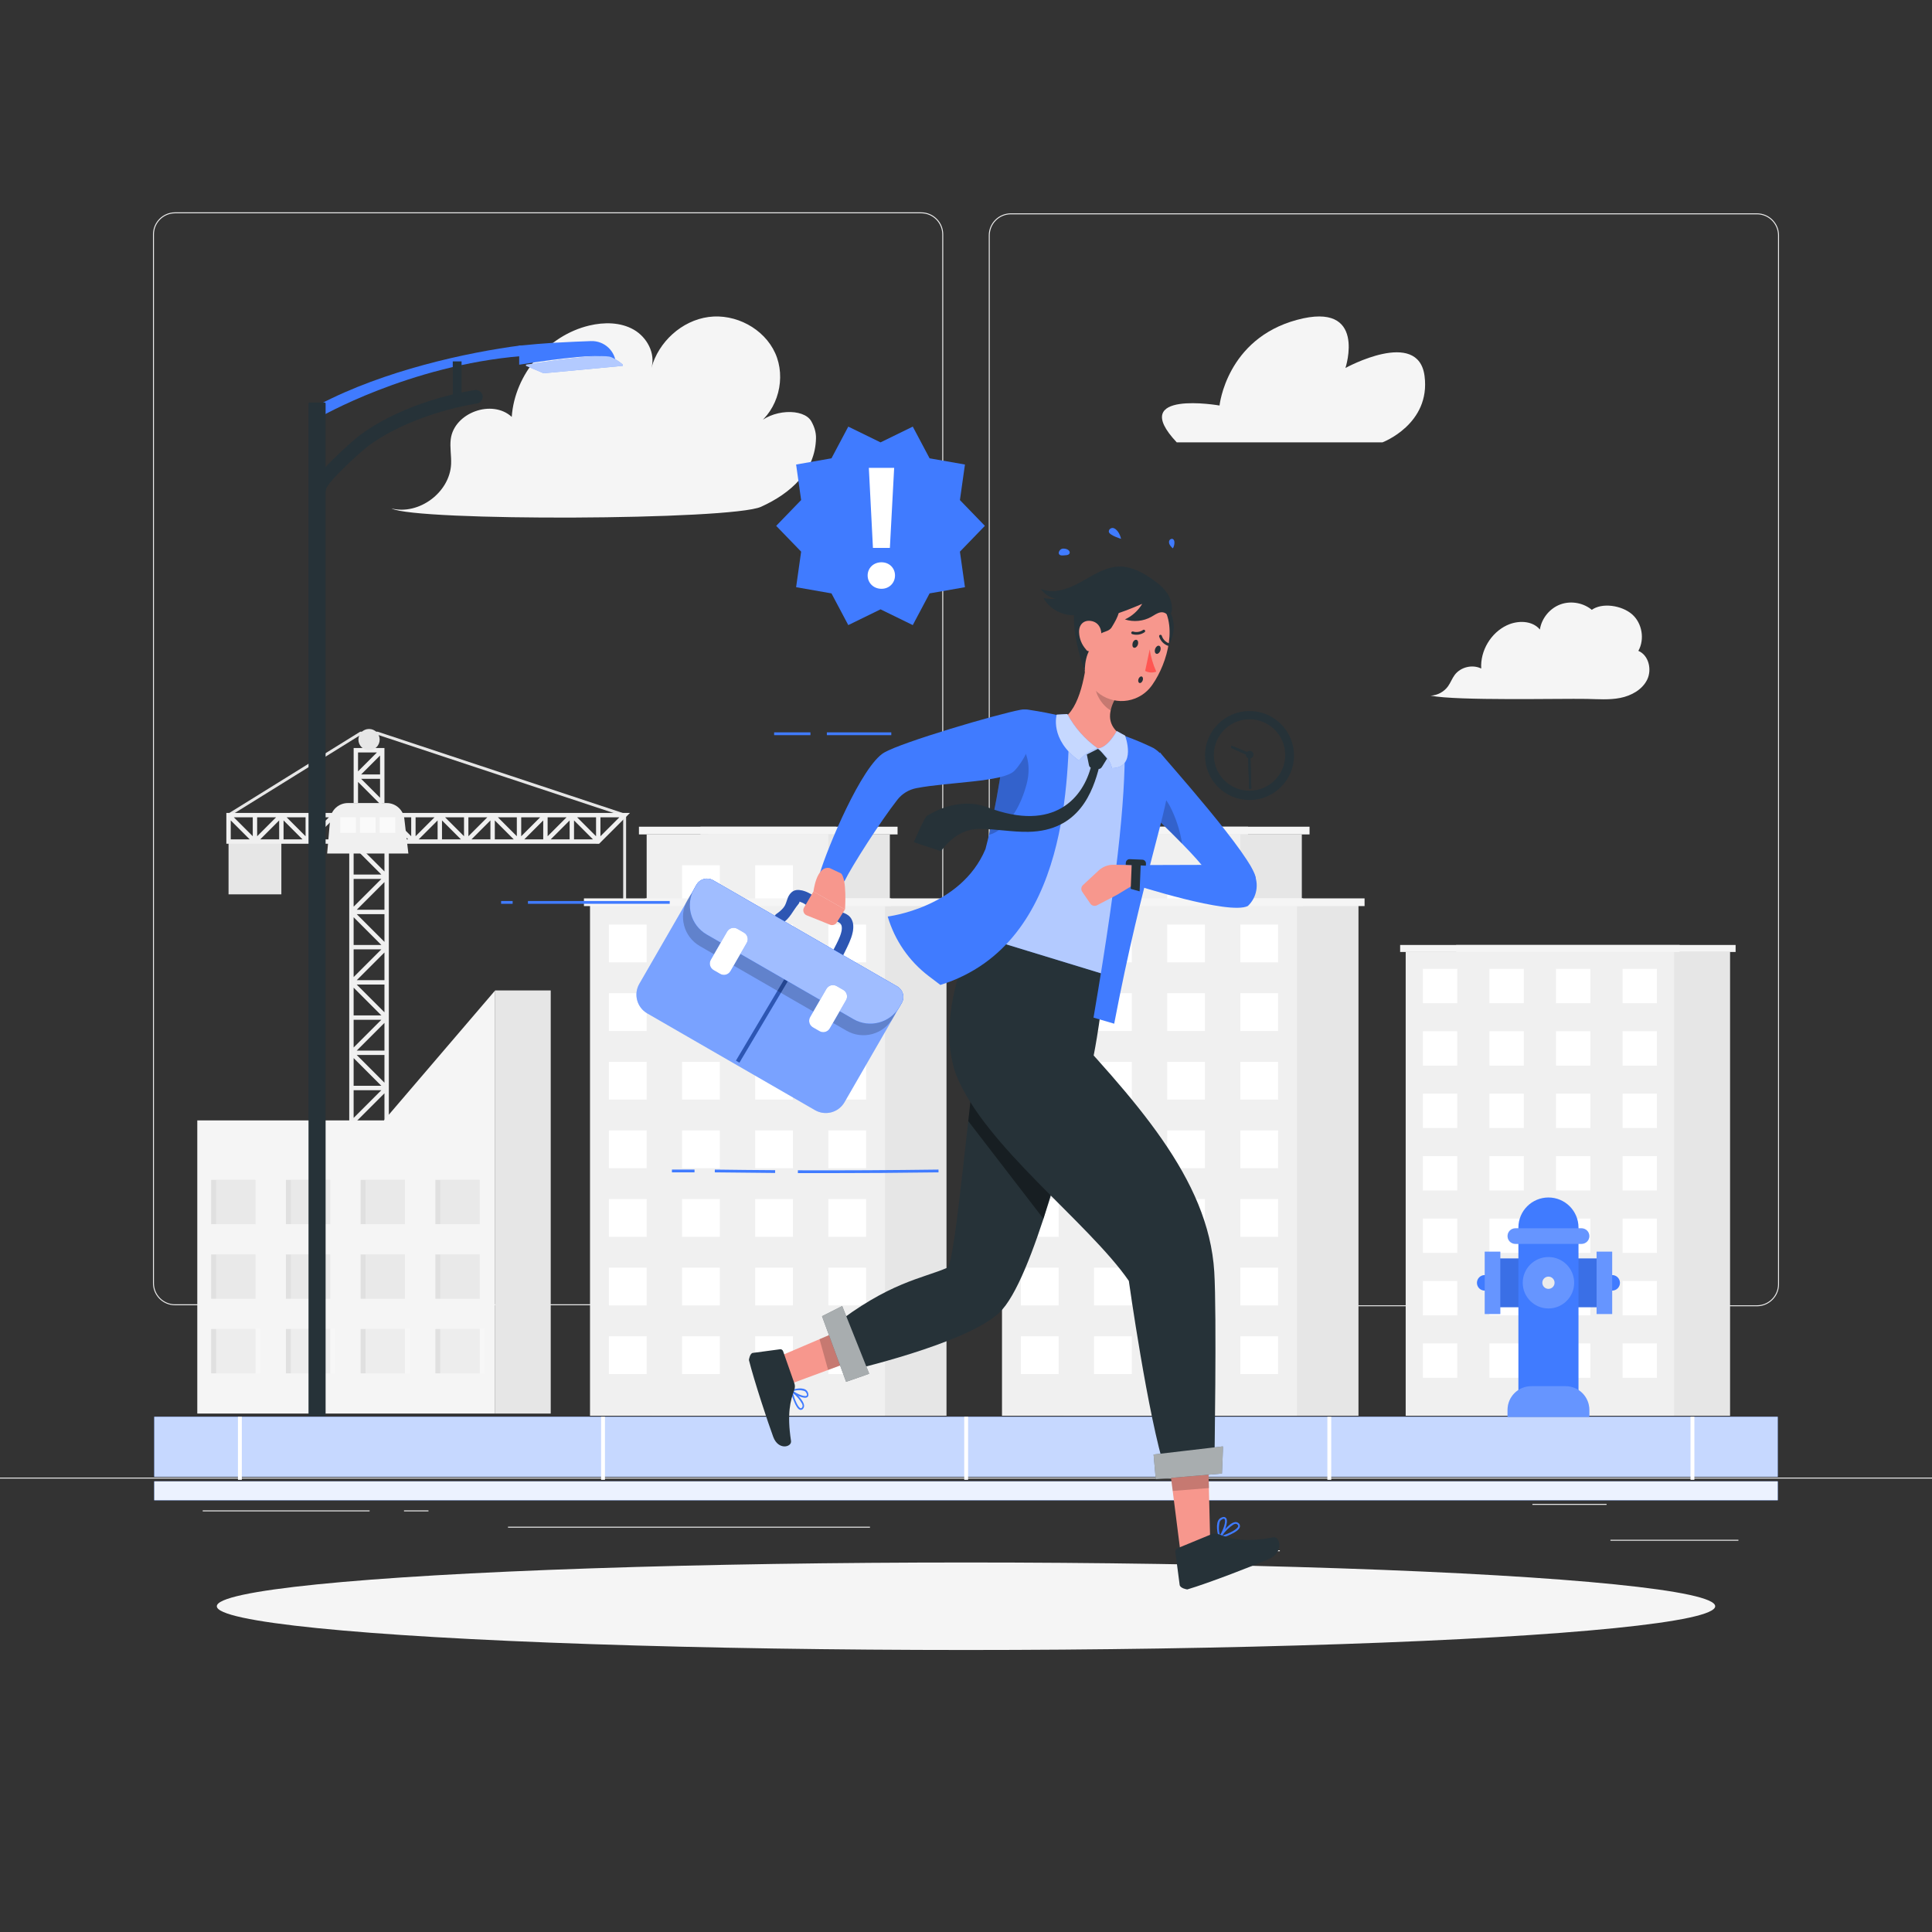 <?xml version="1.0" encoding="utf-8"?>
<!-- Generator: Adobe Illustrator 27.5.0, SVG Export Plug-In . SVG Version: 6.00 Build 0)  -->
<svg version="1.1" xmlns="http://www.w3.org/2000/svg" xmlns:xlink="http://www.w3.org/1999/xlink" x="0px" y="0px"
	 viewBox="0 0 500 500" style="enable-background:new 0 0 500 500;" xml:space="preserve">
<rect x="0" y="0" width="500" height="500" fill="#333333" stroke="none"/>
<g id="Background_Complete">
	<rect x="416.779" y="398.494" style="fill:#EBEBEB;" width="33.122" height="0.25"/>
	<rect x="322.527" y="401.208" style="fill:#EBEBEB;" width="8.693" height="0.25"/>
	<rect x="396.586" y="389.208" style="fill:#EBEBEB;" width="19.192" height="0.25"/>
	<rect x="52.459" y="390.888" style="fill:#EBEBEB;" width="43.193" height="0.25"/>
	<rect x="104.556" y="390.888" style="fill:#EBEBEB;" width="6.333" height="0.25"/>
	<rect x="131.471" y="395.111" style="fill:#EBEBEB;" width="93.676" height="0.25"/>
	<g>
		<path style="fill:#EBEBEB;" d="M238.401,337.8H45.302c-3.147,0-5.708-2.561-5.708-5.708V60.66c0-3.147,2.561-5.708,5.708-5.708
			h193.099c3.146,0,5.707,2.561,5.707,5.708v271.432C244.108,335.239,241.547,337.8,238.401,337.8z M45.302,55.203
			c-3.01,0-5.458,2.448-5.458,5.458v271.432c0,3.01,2.448,5.458,5.458,5.458h193.099c3.009,0,5.457-2.448,5.457-5.458V60.66
			c0-3.009-2.448-5.458-5.457-5.458H45.302z"/>
		<path style="fill:#EBEBEB;" d="M454.698,338.058H261.599c-3.146,0-5.707-2.56-5.707-5.708V60.919c0-3.147,2.561-5.708,5.707-5.708
			h193.099c3.148,0,5.708,2.561,5.708,5.708V332.35C460.406,335.498,457.845,338.058,454.698,338.058z M261.599,55.461
			c-3.009,0-5.457,2.448-5.457,5.458V332.35c0,3.01,2.448,5.458,5.457,5.458h193.099c3.01,0,5.458-2.448,5.458-5.458V60.919
			c0-3.009-2.448-5.458-5.458-5.458H261.599z"/>
	</g>
	<rect y="382.398" style="fill:#EBEBEB;" width="500" height="0.25"/>
	<g>
		<g>
			<path style="fill:#F5F5F5;" d="M304.534,114.474h53.265c0,0,12.491-4.705,10.876-17.164c-1.615-12.46-20.473-2.078-20.473-2.078
				s5.716-17.384-12.546-12.452c-18.262,4.932-20.042,22.167-20.042,22.167S291.627,100.76,304.534,114.474z"/>
		</g>
		<g>
			<g>
				<path style="fill:#F5F5F5;" d="M101.309,131.591c7.114,1.784,15.099-4.157,15.435-11.483c0.099-2.158-0.365-4.329-0.089-6.472
					c0.879-6.837,10.716-10.416,15.783-5.742c0.765-11.05,9.317-21.114,20.098-23.653c3.828-0.902,8.054-0.875,11.471,1.071
					c3.417,1.946,5.704,6.157,4.572,9.923c1.84-6.757,7.855-12.266,14.795-13.199s14.346,2.962,17.238,9.34
					c2.891,6.378,0.794,14.711-4.945,18.723c3.962-4.295,12.324-4.537,14.292-1.076c0.771,1.356,1.255,2.844,1.22,4.403
					c-0.188,8.503-6.468,14.222-14.217,17.728C189.214,134.659,107.69,134.945,101.309,131.591z"/>
			</g>
			<path style="fill:#F5F5F5;" d="M411.837,157.904c-0.005,0.093-0.009,0.186-0.014,0.279c-0.348,0.049,0.507,1.033,0.698,0.738
				c0.191-0.294-0.073-0.669-0.334-0.903c-2.202-1.973-5.509-2.619-8.292-1.621c-2.783,0.998-4.925,3.599-5.372,6.522
				c-1.985-2.368-5.747-2.414-8.541-1.095c-4.164,1.964-6.913,6.594-6.644,11.19c-2.295-1.126-5.344-0.387-6.869,1.665
				c-0.679,0.913-1.063,2.016-1.727,2.94c-1.03,1.431-2.739,2.348-4.5,2.416c6.72,1.377,33.733,0.714,40.385,0.843
				c2.907,0.057,5.848,0.31,8.7-0.257c2.852-0.566,5.685-2.116,6.961-4.729c1.276-2.613,0.397-6.319-2.282-7.449
				c1.692-3.019,0.977-7.18-1.626-9.461C419.775,156.7,414.608,155.829,411.837,157.904z"/>
		</g>
		<g>
			<g>
				<path style="fill:#EBEBEB;" d="M162.28,243.426c0-1.19,0-2.381,0-3.571c0-0.548-0.852-0.549-0.852,0c0,1.307,0,2.614,0,3.92
					c0,0.247,0.196,0.403,0.426,0.426c1.345,0.136,2.328,1.807,1.211,2.924c-1.071,1.07-2.779,0.228-2.924-1.211
					c-0.055-0.54-0.907-0.546-0.852,0c0.213,2.117,2.689,3.52,4.378,1.814C165.234,246.144,164.159,243.9,162.28,243.426z"/>
				<path style="fill:#F0F0F0;" d="M99.496,217.789v7.741l-8.142-8.142l-0.402,0.402h-0.568v9.112v0.568v8.544v0.568v8.544v0.568
					v8.544v0.568v8.544v0.568v8.544v0.568v8.544v0.568v9.112h10.248v-9.112v-0.568v-8.544v-0.568v-8.544v-0.568v-8.544v-0.568
					v-8.544v-0.568v-8.544v-0.568v-8.544v-0.568v-9.112H99.496z M91.52,273.832l7.173,7.173H91.52V273.832z M91.52,255.608
					l7.173,7.173H91.52V255.608z M91.52,237.384l7.173,7.173H91.52V237.384z M91.52,219.16l7.173,7.173H91.52V219.16z
					 M98.693,227.469l-7.173,7.173v-7.173H98.693z M99.496,228.272v7.173h-7.173L99.496,228.272z M98.693,245.693l-7.173,7.173
					v-7.173H98.693z M99.496,246.496v7.173h-7.173L99.496,246.496z M98.693,263.917l-7.173,7.173v-7.173H98.693z M99.496,264.72
					v7.172h-7.173L99.496,264.72z M98.693,282.141l-7.173,7.173v-7.173H98.693z M92.323,290.117l7.173-7.173v7.173H92.323z
					 M99.496,280.202l-7.173-7.173h7.173V280.202z M99.496,261.978l-7.173-7.173h7.173V261.978z M99.496,243.754l-7.173-7.173h7.173
					V243.754z"/>
				<path style="fill:#F0F0F0;" d="M91.523,193.592v6.834v0.568v6.834h1.136v-5.463l5.864,5.864l0.402-0.402h0.568v-6.834v-0.568
					v-6.834H91.523z M97.554,194.728l-4.894,4.895v-4.895H97.554z M98.357,206.456l-4.894-4.895h4.894V206.456z M93.463,200.426
					l4.894-4.895v4.895H93.463z"/>
				<rect x="59.148" y="217.789" style="fill:#E6E6E6;" width="13.668" height="13.668"/>
				<g>
					<polygon style="fill:#E6E6E6;" points="162.037,237.504 161.279,237.504 161.279,211.229 97.636,190.124 93.426,190.124 
						59.348,211.277 58.949,210.633 93.21,189.366 97.759,189.366 97.817,189.385 162.037,210.682 					"/>
				</g>
				<path style="fill:#F0F0F0;" d="M154.256,218.38h0.781l7.993-7.993h-8.205h-0.568h-6.266h-0.568h-6.266h-0.568h-6.266h-0.568
					h-6.266h-0.568h-6.266h-0.568h-6.266h-0.568h-6.266h-0.568h-6.266h-0.568h-6.266H92.75h-6.266h-0.568H79.65h-0.568h-6.266
					h-0.568h-6.266h-0.568h-6.834v7.97h6.834h0.568h6.266h0.568h6.266h0.568h6.266h0.568h6.266h0.568h6.266h0.568h6.266h0.568h6.266
					h0.568h6.266h0.568h6.266h0.568h6.266h0.568h6.266h0.568h6.266h0.568h6.266V218.38z M155.392,211.523h4.895l-4.895,4.895
					V211.523z M59.717,217.221v-4.895l4.895,4.895H59.717z M65.414,216.418l-4.895-4.895h4.895V216.418z M66.55,211.523h4.895
					l-4.895,4.895V211.523z M72.248,217.221h-4.895l4.895-4.895V217.221z M73.384,217.221v-4.895l4.895,4.895H73.384z
					 M79.082,216.418l-4.895-4.895h4.895V216.418z M80.218,211.523h4.895l-4.895,4.895V211.523z M85.916,217.221h-4.895l4.895-4.895
					V217.221z M87.052,217.221v-4.895l4.895,4.895H87.052z M92.75,216.418l-4.895-4.895h4.895V216.418z M93.886,211.523h4.895
					l-4.895,4.895V211.523z M99.584,217.221H94.69l4.895-4.895V217.221z M100.72,217.221v-4.895l4.895,4.895H100.72z
					 M106.418,216.418l-4.895-4.895h4.895V216.418z M107.554,211.523h4.895l-4.895,4.895V211.523z M113.252,217.221h-4.895
					l4.895-4.895V217.221z M114.388,217.221v-4.895l4.895,4.895H114.388z M120.086,216.418l-4.895-4.895h4.895V216.418z
					 M121.222,211.523h4.895l-4.895,4.895V211.523z M126.92,217.221h-4.895l4.895-4.895V217.221z M128.056,217.221v-4.895
					l4.895,4.895H128.056z M133.754,216.418l-4.895-4.895h4.895V216.418z M134.89,211.523h4.895l-4.895,4.895V211.523z
					 M140.588,217.221h-4.895l4.895-4.895V217.221z M141.724,211.523h4.895l-4.895,4.895V211.523z M147.422,217.221h-4.895
					l4.895-4.895V217.221z M148.558,217.221v-4.895l4.895,4.895H148.558z M149.361,211.523h4.895v4.895L149.361,211.523z"/>
				<g>
					<path style="fill:#F0F0F0;" d="M105.685,220.893H84.667l0.769-8.844c0.208-2.388,2.207-4.221,4.604-4.221h10.013
						c2.346,0,4.32,1.758,4.591,4.089L105.685,220.893z"/>
					<rect x="88.056" y="211.5" style="fill:#FAFAFA;" width="4.036" height="4.035"/>
					<rect x="93.158" y="211.5" style="fill:#FAFAFA;" width="4.036" height="4.035"/>
					<rect x="98.26" y="211.5" style="fill:#FAFAFA;" width="4.036" height="4.035"/>
				</g>
				<circle style="fill:#E6E6E6;" cx="95.508" cy="191.408" r="2.752"/>
				<path style="fill:#E6E6E6;" d="M161.854,242.206L161.854,242.206c-1.298,0-2.351-1.053-2.351-2.351v-2.351h4.702v2.351
					C164.205,241.154,163.152,242.206,161.854,242.206z"/>
			</g>
		</g>
		<g>
			<g>
				<g>
					<rect x="275.233" y="234.393" style="fill:#E6E6E6;" width="76.34" height="132.003"/>
					<polygon style="fill:#E6E6E6;" points="289.893,215.945 289.893,234.392 295.913,234.392 330.893,234.392 336.912,234.392 
						336.912,215.945 					"/>
					
						<rect x="273.657" y="232.5" transform="matrix(-1 -1.224647e-16 1.224647e-16 -1 626.806 466.993)" style="fill:#F5F5F5;" width="79.492" height="1.993"/>
					<g>
						
							<rect x="287.897" y="213.953" transform="matrix(-1 -1.224647e-16 1.224647e-16 -1 626.806 429.899)" style="fill:#F5F5F5;" width="51.013" height="1.993"/>
					</g>
				</g>
				<g>
					<rect x="259.316" y="234.393" style="fill:#F0F0F0;" width="76.34" height="132.003"/>
					<polygon style="fill:#F0F0F0;" points="273.976,215.945 273.976,234.392 279.996,234.392 314.976,234.392 320.995,234.392 
						320.995,215.945 					"/>
					<rect x="264.203" y="239.28" style="fill:#FFFFFF;" width="9.774" height="9.774"/>
					<rect x="283.134" y="239.28" style="fill:#FFFFFF;" width="9.774" height="9.774"/>
					<rect x="302.065" y="239.28" style="fill:#FFFFFF;" width="9.774" height="9.774"/>
					<rect x="320.996" y="239.28" style="fill:#FFFFFF;" width="9.774" height="9.774"/>
					<rect x="264.203" y="257.038" style="fill:#FFFFFF;" width="9.774" height="9.774"/>
					<rect x="283.134" y="257.038" style="fill:#FFFFFF;" width="9.774" height="9.774"/>
					<rect x="302.065" y="257.038" style="fill:#FFFFFF;" width="9.774" height="9.774"/>
					<rect x="320.996" y="257.038" style="fill:#FFFFFF;" width="9.774" height="9.774"/>
					<rect x="264.203" y="274.796" style="fill:#FFFFFF;" width="9.774" height="9.774"/>
					<rect x="283.134" y="274.796" style="fill:#FFFFFF;" width="9.774" height="9.774"/>
					<rect x="302.065" y="274.796" style="fill:#FFFFFF;" width="9.774" height="9.774"/>
					<rect x="283.134" y="223.93" style="fill:#FFFFFF;" width="9.774" height="9.773"/>
					<rect x="302.065" y="223.93" style="fill:#FFFFFF;" width="9.774" height="9.773"/>
					<rect x="320.996" y="274.796" style="fill:#FFFFFF;" width="9.774" height="9.774"/>
					<rect x="264.203" y="292.555" style="fill:#FFFFFF;" width="9.774" height="9.774"/>
					<rect x="283.134" y="292.555" style="fill:#FFFFFF;" width="9.774" height="9.774"/>
					<rect x="302.065" y="292.555" style="fill:#FFFFFF;" width="9.774" height="9.774"/>
					<rect x="320.996" y="292.555" style="fill:#FFFFFF;" width="9.774" height="9.774"/>
					<rect x="264.203" y="310.313" style="fill:#FFFFFF;" width="9.774" height="9.774"/>
					<rect x="283.134" y="310.313" style="fill:#FFFFFF;" width="9.774" height="9.774"/>
					<rect x="302.065" y="310.313" style="fill:#FFFFFF;" width="9.774" height="9.774"/>
					<rect x="320.996" y="310.313" style="fill:#FFFFFF;" width="9.774" height="9.774"/>
					<rect x="264.203" y="328.071" style="fill:#FFFFFF;" width="9.774" height="9.774"/>
					<rect x="283.134" y="328.071" style="fill:#FFFFFF;" width="9.774" height="9.774"/>
					<rect x="302.065" y="328.071" style="fill:#FFFFFF;" width="9.774" height="9.774"/>
					<rect x="320.996" y="328.071" style="fill:#FFFFFF;" width="9.774" height="9.774"/>
					<rect x="264.203" y="345.83" style="fill:#FFFFFF;" width="9.774" height="9.774"/>
					<rect x="283.134" y="345.83" style="fill:#FFFFFF;" width="9.774" height="9.774"/>
					<rect x="302.065" y="345.83" style="fill:#FFFFFF;" width="9.774" height="9.774"/>
					<rect x="320.996" y="345.83" style="fill:#FFFFFF;" width="9.774" height="9.774"/>
					
						<rect x="257.74" y="232.5" transform="matrix(-1 -1.224647e-16 1.224647e-16 -1 594.972 466.993)" style="fill:#F5F5F5;" width="79.492" height="1.993"/>
					<g>
						
							<rect x="271.98" y="213.953" transform="matrix(-1 -1.224647e-16 1.224647e-16 -1 594.972 429.899)" style="fill:#F5F5F5;" width="51.013" height="1.993"/>
					</g>
				</g>
			</g>
			<g>
				<g>
					<rect x="378.275" y="246.28" style="fill:#E6E6E6;" width="69.466" height="120.117"/>
					
						<rect x="376.841" y="244.557" transform="matrix(-1 -1.224647e-16 1.224647e-16 -1 826.015 490.928)" style="fill:#F5F5F5;" width="72.334" height="1.814"/>
				</g>
				<g>
					<rect x="363.791" y="246.28" style="fill:#F0F0F0;" width="69.466" height="120.117"/>
					<rect x="368.238" y="250.727" style="fill:#FFFFFF;" width="8.894" height="8.894"/>
					<rect x="385.464" y="250.727" style="fill:#FFFFFF;" width="8.894" height="8.894"/>
					<rect x="402.69" y="250.727" style="fill:#FFFFFF;" width="8.894" height="8.894"/>
					<rect x="419.916" y="250.727" style="fill:#FFFFFF;" width="8.894" height="8.894"/>
					<rect x="368.238" y="266.886" style="fill:#FFFFFF;" width="8.894" height="8.894"/>
					<rect x="385.464" y="266.886" style="fill:#FFFFFF;" width="8.894" height="8.894"/>
					<rect x="402.69" y="266.886" style="fill:#FFFFFF;" width="8.894" height="8.894"/>
					<rect x="419.916" y="266.886" style="fill:#FFFFFF;" width="8.894" height="8.894"/>
					<rect x="368.238" y="283.045" style="fill:#FFFFFF;" width="8.894" height="8.894"/>
					<rect x="385.464" y="283.045" style="fill:#FFFFFF;" width="8.894" height="8.894"/>
					<rect x="402.69" y="283.045" style="fill:#FFFFFF;" width="8.894" height="8.894"/>
					<rect x="419.916" y="283.045" style="fill:#FFFFFF;" width="8.894" height="8.894"/>
					<rect x="368.238" y="299.204" style="fill:#FFFFFF;" width="8.894" height="8.894"/>
					<rect x="385.464" y="299.204" style="fill:#FFFFFF;" width="8.894" height="8.894"/>
					<rect x="402.69" y="299.204" style="fill:#FFFFFF;" width="8.894" height="8.894"/>
					<rect x="419.916" y="299.204" style="fill:#FFFFFF;" width="8.894" height="8.894"/>
					<rect x="368.238" y="315.363" style="fill:#FFFFFF;" width="8.894" height="8.894"/>
					<rect x="385.464" y="315.363" style="fill:#FFFFFF;" width="8.894" height="8.894"/>
					<rect x="402.69" y="315.363" style="fill:#FFFFFF;" width="8.894" height="8.894"/>
					<rect x="419.916" y="315.363" style="fill:#FFFFFF;" width="8.894" height="8.894"/>
					<rect x="368.238" y="331.522" style="fill:#FFFFFF;" width="8.894" height="8.894"/>
					<rect x="385.464" y="331.522" style="fill:#FFFFFF;" width="8.894" height="8.894"/>
					<rect x="402.69" y="331.522" style="fill:#FFFFFF;" width="8.894" height="8.894"/>
					<rect x="419.916" y="331.522" style="fill:#FFFFFF;" width="8.894" height="8.894"/>
					<rect x="368.238" y="347.682" style="fill:#FFFFFF;" width="8.894" height="8.894"/>
					<rect x="385.464" y="347.682" style="fill:#FFFFFF;" width="8.894" height="8.894"/>
					<rect x="402.69" y="347.682" style="fill:#FFFFFF;" width="8.894" height="8.894"/>
					<rect x="419.916" y="347.682" style="fill:#FFFFFF;" width="8.894" height="8.894"/>
					
						<rect x="362.357" y="244.557" transform="matrix(-1 -1.224647e-16 1.224647e-16 -1 797.048 490.928)" style="fill:#F5F5F5;" width="72.334" height="1.814"/>
				</g>
			</g>
			<g>
				<g>
					<rect x="168.613" y="234.393" style="fill:#E6E6E6;" width="76.34" height="132.003"/>
					<polygon style="fill:#E6E6E6;" points="183.273,215.945 183.273,234.392 189.293,234.392 224.273,234.392 230.292,234.392 
						230.292,215.945 					"/>
					
						<rect x="167.037" y="232.5" transform="matrix(-1 -1.224647e-16 1.224647e-16 -1 413.567 466.993)" style="fill:#F5F5F5;" width="79.492" height="1.993"/>
					<g>
						
							<rect x="181.277" y="213.953" transform="matrix(-1 -1.224647e-16 1.224647e-16 -1 413.567 429.899)" style="fill:#F5F5F5;" width="51.013" height="1.993"/>
					</g>
				</g>
				<g>
					<rect x="152.696" y="234.393" style="fill:#F0F0F0;" width="76.34" height="132.003"/>
					<polygon style="fill:#F0F0F0;" points="167.356,215.945 167.356,234.392 173.376,234.392 208.356,234.392 214.376,234.392 
						214.376,215.945 					"/>
					<rect x="157.583" y="239.28" style="fill:#FFFFFF;" width="9.774" height="9.774"/>
					<rect x="176.514" y="239.28" style="fill:#FFFFFF;" width="9.774" height="9.774"/>
					<rect x="195.445" y="239.28" style="fill:#FFFFFF;" width="9.774" height="9.774"/>
					<rect x="214.376" y="239.28" style="fill:#FFFFFF;" width="9.774" height="9.774"/>
					<rect x="157.583" y="257.038" style="fill:#FFFFFF;" width="9.774" height="9.774"/>
					<rect x="176.514" y="257.038" style="fill:#FFFFFF;" width="9.774" height="9.774"/>
					<rect x="195.445" y="257.038" style="fill:#FFFFFF;" width="9.774" height="9.774"/>
					<rect x="214.376" y="257.038" style="fill:#FFFFFF;" width="9.774" height="9.774"/>
					<rect x="157.583" y="274.796" style="fill:#FFFFFF;" width="9.774" height="9.774"/>
					<rect x="176.514" y="274.796" style="fill:#FFFFFF;" width="9.774" height="9.774"/>
					<rect x="195.445" y="274.796" style="fill:#FFFFFF;" width="9.774" height="9.774"/>
					<rect x="176.514" y="223.93" style="fill:#FFFFFF;" width="9.774" height="9.773"/>
					<rect x="195.445" y="223.93" style="fill:#FFFFFF;" width="9.774" height="9.773"/>
					<rect x="214.376" y="274.796" style="fill:#FFFFFF;" width="9.774" height="9.774"/>
					<rect x="157.583" y="292.555" style="fill:#FFFFFF;" width="9.774" height="9.774"/>
					<rect x="176.514" y="292.555" style="fill:#FFFFFF;" width="9.774" height="9.774"/>
					<rect x="195.445" y="292.555" style="fill:#FFFFFF;" width="9.774" height="9.774"/>
					<rect x="214.376" y="292.555" style="fill:#FFFFFF;" width="9.774" height="9.774"/>
					<rect x="157.583" y="310.313" style="fill:#FFFFFF;" width="9.774" height="9.774"/>
					<rect x="176.514" y="310.313" style="fill:#FFFFFF;" width="9.774" height="9.774"/>
					<rect x="195.445" y="310.313" style="fill:#FFFFFF;" width="9.774" height="9.774"/>
					<rect x="214.376" y="310.313" style="fill:#FFFFFF;" width="9.774" height="9.774"/>
					<rect x="157.583" y="328.071" style="fill:#FFFFFF;" width="9.774" height="9.774"/>
					<rect x="176.514" y="328.071" style="fill:#FFFFFF;" width="9.774" height="9.774"/>
					<rect x="195.445" y="328.071" style="fill:#FFFFFF;" width="9.774" height="9.774"/>
					<rect x="214.376" y="328.071" style="fill:#FFFFFF;" width="9.774" height="9.774"/>
					<rect x="157.583" y="345.83" style="fill:#FFFFFF;" width="9.774" height="9.774"/>
					<rect x="176.514" y="345.83" style="fill:#FFFFFF;" width="9.774" height="9.774"/>
					<rect x="195.445" y="345.83" style="fill:#FFFFFF;" width="9.774" height="9.774"/>
					<rect x="214.376" y="345.83" style="fill:#FFFFFF;" width="9.774" height="9.774"/>
					
						<rect x="151.12" y="232.5" transform="matrix(-1 -1.224647e-16 1.224647e-16 -1 381.733 466.993)" style="fill:#F5F5F5;" width="79.492" height="1.993"/>
					<g>
						
							<rect x="165.36" y="213.953" transform="matrix(-1 -1.224647e-16 1.224647e-16 -1 381.733 429.899)" style="fill:#F5F5F5;" width="51.013" height="1.993"/>
					</g>
				</g>
			</g>
			<g>
				<g>
					<polygon style="fill:#F5F5F5;" points="99.36,289.966 51.058,289.966 51.058,365.83 128.142,365.83 128.142,289.966 
						128.142,256.325 					"/>
					<rect x="128.142" y="256.325" style="fill:#E6E6E6;" width="14.386" height="109.505"/>
				</g>
				<g>
					<g>
						<g>
							<rect x="54.654" y="305.343" style="fill:#E0E0E0;" width="11.472" height="11.473"/>
							<rect x="55.931" y="305.343" style="opacity:0.3;fill:#FFFFFF;enable-background:new    ;" width="10.196" height="11.473"/>
						</g>
						<g>
							<rect x="54.654" y="324.644" style="fill:#E0E0E0;" width="11.472" height="11.473"/>
							<rect x="55.931" y="324.644" style="opacity:0.3;fill:#FFFFFF;enable-background:new    ;" width="10.196" height="11.473"/>
						</g>
						<g>
							<rect x="54.654" y="343.945" style="fill:#E0E0E0;" width="11.472" height="11.473"/>
							<rect x="55.931" y="343.945" style="opacity:0.3;fill:#FFFFFF;enable-background:new    ;" width="10.196" height="11.473"/>
						</g>
						<rect x="55.931" y="343.944" style="opacity:0.2;fill:#FFFFFF;enable-background:new    ;" width="11.468" height="11.468"/>
					</g>
					<g>
						<g>
							<rect x="73.992" y="305.343" style="fill:#E0E0E0;" width="11.473" height="11.473"/>
							<rect x="75.269" y="305.343" style="opacity:0.3;fill:#FFFFFF;enable-background:new    ;" width="10.195" height="11.473"/>
						</g>
						<g>
							<rect x="73.992" y="324.644" style="fill:#E0E0E0;" width="11.473" height="11.473"/>
							<rect x="75.269" y="324.644" style="opacity:0.3;fill:#FFFFFF;enable-background:new    ;" width="10.195" height="11.473"/>
						</g>
						<g>
							<rect x="73.992" y="343.945" style="fill:#E0E0E0;" width="11.473" height="11.473"/>
							<rect x="75.269" y="343.945" style="opacity:0.3;fill:#FFFFFF;enable-background:new    ;" width="10.195" height="11.473"/>
						</g>
						<rect x="75.27" y="343.944" style="opacity:0.2;fill:#FFFFFF;enable-background:new    ;" width="11.468" height="11.468"/>
					</g>
					<g>
						<g>
							<rect x="93.33" y="305.343" style="fill:#E0E0E0;" width="11.472" height="11.473"/>
							<rect x="94.608" y="305.343" style="opacity:0.3;fill:#FFFFFF;enable-background:new    ;" width="10.195" height="11.473"/>
						</g>
						<g>
							<rect x="93.33" y="324.644" style="fill:#E0E0E0;" width="11.472" height="11.473"/>
							<rect x="94.608" y="324.644" style="opacity:0.3;fill:#FFFFFF;enable-background:new    ;" width="10.195" height="11.473"/>
						</g>
						<g>
							<rect x="93.33" y="343.945" style="fill:#E0E0E0;" width="11.472" height="11.473"/>
							<rect x="94.608" y="343.945" style="opacity:0.3;fill:#FFFFFF;enable-background:new    ;" width="10.195" height="11.473"/>
						</g>
						<rect x="94.608" y="343.944" style="opacity:0.2;fill:#FFFFFF;enable-background:new    ;" width="11.468" height="11.468"/>
					</g>
					<g>
						<g>
							<rect x="112.669" y="305.343" style="fill:#E0E0E0;" width="11.473" height="11.473"/>
							
								<rect x="113.946" y="305.343" style="opacity:0.3;fill:#FFFFFF;enable-background:new    ;" width="10.195" height="11.473"/>
						</g>
						<g>
							<rect x="112.669" y="324.644" style="fill:#E0E0E0;" width="11.473" height="11.473"/>
							
								<rect x="113.946" y="324.644" style="opacity:0.3;fill:#FFFFFF;enable-background:new    ;" width="10.195" height="11.473"/>
						</g>
						<g>
							<rect x="112.669" y="343.945" style="fill:#E0E0E0;" width="11.473" height="11.473"/>
							
								<rect x="113.946" y="343.945" style="opacity:0.3;fill:#FFFFFF;enable-background:new    ;" width="10.195" height="11.473"/>
						</g>
						<rect x="113.946" y="343.944" style="opacity:0.2;fill:#FFFFFF;enable-background:new    ;" width="11.468" height="11.468"/>
					</g>
				</g>
			</g>
		</g>
	</g>
</g>
<g id="Background_Simple" style="display:none;">
	<g style="display:inline;">
		<path style="fill:#407BFF;" d="M148.473,177.522c-17.911,9.314-31.834,24.936-42.791,41.891
			c-15.572,24.098-26.087,52.984-21.638,81.328c4.448,28.344,27.036,54.931,55.637,57.197c36.64,2.902,66.465-31.76,103.021-35.58
			c13.925-1.455,27.872,1.704,41.844,2.596c41.327,2.638,83.449-16,109.29-48.359c16.925-21.193,27.03-49.153,21.734-75.752
			c-5.503-27.646-27.35-50.469-53.493-61.01c-26.143-10.542-55.899-9.799-82.995-2.032c-25.096,7.194-45.118,20.98-67.609,33.362
			c-9.076,4.997-19.371-1.714-29.511-1.842C170.364,169.173,158.744,172.181,148.473,177.522z"/>
		<path style="opacity:0.9;fill:#FFFFFF;" d="M148.473,177.522c-17.911,9.314-31.834,24.936-42.791,41.891
			c-15.572,24.098-26.087,52.984-21.638,81.328c4.448,28.344,27.036,54.931,55.637,57.197c36.64,2.902,66.465-31.76,103.021-35.58
			c13.925-1.455,27.872,1.704,41.844,2.596c41.327,2.638,83.449-16,109.29-48.359c16.925-21.193,27.03-49.153,21.734-75.752
			c-5.503-27.646-27.35-50.469-53.493-61.01c-26.143-10.542-55.899-9.799-82.995-2.032c-25.096,7.194-45.118,20.98-67.609,33.362
			c-9.076,4.997-19.371-1.714-29.511-1.842C170.364,169.173,158.744,172.181,148.473,177.522z"/>
	</g>
</g>
<g id="Shadow">
	<ellipse id="_x3C_Path_x3E__359_" style="fill:#F5F5F5;" cx="250" cy="415.693" rx="193.889" ry="11.323"/>
</g>
<g id="Floor">
	<g>
		<g>
			<g>
				<g>
					<g>
						<rect x="39.919" y="366.657" style="fill:#407BFF;" width="420.162" height="15.558"/>
					</g>
				</g>
				<g style="opacity:0.7;">
					<g>
						<rect x="39.919" y="366.657" style="fill:#FFFFFF;" width="420.162" height="15.558"/>
					</g>
				</g>
			</g>
			<g>
				<g>
					<rect x="61.582" y="366.657" style="fill:#FFFFFF;" width="1" height="16.308"/>
				</g>
				<g>
					<rect x="155.562" y="366.657" style="fill:#FFFFFF;" width="1" height="16.308"/>
				</g>
				<g>
					<rect x="249.542" y="366.657" style="fill:#FFFFFF;" width="1" height="16.308"/>
				</g>
				<g>
					<rect x="343.523" y="366.657" style="fill:#FFFFFF;" width="1" height="16.308"/>
				</g>
				<g>
					<rect x="437.503" y="366.657" style="fill:#FFFFFF;" width="1" height="16.308"/>
				</g>
			</g>
		</g>
		<g>
			<rect x="39.919" y="383.366" style="fill:#407BFF;" width="420.162" height="4.901"/>
			<rect x="39.919" y="383.366" style="opacity:0.9;fill:#FFFFFF;" width="420.162" height="4.901"/>
		</g>
	</g>
</g>
<g id="Hydrant">
	<g>
		<path style="fill:#407BFF;" d="M386.262,334.014h-2.017c-1.113,0-2.016-0.903-2.016-2.016l0,0c0-1.114,0.903-2.016,2.016-2.016
			h2.017V334.014z"/>
		<path style="fill:#407BFF;" d="M415.211,329.981h2.016c1.114,0,2.016,0.903,2.016,2.016l0,0c0,1.113-0.903,2.016-2.016,2.016
			h-2.017V329.981z"/>
		<rect x="386.262" y="325.68" style="fill:#407BFF;" width="28.949" height="12.635"/>
		<rect x="386.262" y="325.68" style="opacity:0.1;" width="28.949" height="12.635"/>
		<rect x="384.246" y="323.932" style="fill:#407BFF;" width="4.033" height="16.131"/>
		<rect x="413.195" y="323.932" style="fill:#407BFF;" width="4.033" height="16.131"/>
		<rect x="384.246" y="323.932" style="opacity:0.2;fill:#FFFFFF;" width="4.033" height="16.131"/>
		<rect x="413.195" y="323.932" style="opacity:0.2;fill:#FFFFFF;" width="4.033" height="16.131"/>
		<g>
			<path style="fill:#407BFF;" d="M408.514,361.341H392.96v-43.655c0-4.295,3.482-7.777,7.777-7.777l0,0
				c4.295,0,7.777,3.482,7.777,7.777V361.341z"/>
			<path style="fill:#407BFF;" d="M411.323,366.71h-21.172v-1.823c0-3.395,2.752-6.148,6.148-6.148h8.876
				c3.395,0,6.148,2.752,6.148,6.148V366.71z"/>
			<path style="opacity:0.2;fill:#FFFFFF;" d="M411.323,366.71h-21.172v-1.823c0-3.395,2.752-6.148,6.148-6.148h8.876
				c3.395,0,6.148,2.752,6.148,6.148V366.71z"/>
		</g>
		<circle style="opacity:0.2;fill:#FFFFFF;" cx="400.737" cy="331.973" r="6.656"/>
		<path style="fill:#EBEBEB;" d="M402.321,331.973c0,0.875-0.709,1.584-1.584,1.584c-0.875,0-1.584-0.709-1.584-1.584
			s0.709-1.584,1.584-1.584C401.612,330.388,402.321,331.098,402.321,331.973z"/>
		<path style="fill:#407BFF;" d="M390.151,319.899L390.151,319.899c0-1.114,0.903-2.016,2.016-2.016h17.139
			c1.114,0,2.016,0.903,2.016,2.016l0,0c0,1.113-0.903,2.016-2.016,2.016h-17.139C391.054,321.916,390.151,321.013,390.151,319.899z
			"/>
		<path style="opacity:0.2;fill:#FFFFFF;" d="M390.151,319.899L390.151,319.899c0-1.114,0.903-2.016,2.016-2.016h17.139
			c1.114,0,2.016,0.903,2.016,2.016l0,0c0,1.113-0.903,2.016-2.016,2.016h-17.139C391.054,321.916,390.151,321.013,390.151,319.899z
			"/>
	</g>
</g>
<g id="Sreetlight">
	<g>
		<g>
			<g>
				<g>
					<path style="fill:#407BFF;" d="M134.878,89.384c-14.059,1.818-35.489,6.502-52.253,15.308v3.339
						c0,0,23.166-13.465,52.359-15.88L134.878,89.384z"/>
				</g>
				<g>
					<path style="fill:#407BFF;" d="M159.412,94.347c-0.83-0.706-1.855-1.431-2.967-1.908c-2.42-1.042-17.061,1.148-22.078,1.943
						v-2.137l-0.124-2.773c3.409-0.353,6.465-0.6,9.043-0.759c4.221-0.23,7.347-0.371,9.661-0.441
						C156.428,88.148,159.324,90.885,159.412,94.347z"/>
				</g>
				<rect x="117.176" y="93.529" style="fill:#263238;" width="2.278" height="9.969"/>
				<g>
					<path style="fill:#263238;" d="M82.617,128.18c-0.975,0-1.758-0.871-1.758-1.846c0-0.899,0-2.768,9.399-11.267
						c1.092-0.988,2.556-2.265,4.198-3.386c12.488-8.523,27.82-10.646,28.466-10.732c0.967-0.125,1.855,0.55,1.984,1.516
						c0.129,0.967-0.549,1.855-1.515,1.985c-0.151,0.02-15.166,2.11-26.942,10.149c-1.466,1-2.811,2.176-3.82,3.088
						c-6.113,5.527-8.063,8.137-8.252,8.807C84.375,127.468,83.593,128.18,82.617,128.18z"/>
				</g>
			</g>
			<path style="fill:#263238;" d="M84.267,366.471h-4.423V104.42c0-0.134,0.109-0.243,0.243-0.243h3.936
				c0.134,0,0.243,0.109,0.243,0.243V366.471z"/>
		</g>
		<g>
			<path style="fill:#407BFF;" d="M161.196,94.541v0.141l-20.505,1.925l-4.557-1.925v-0.3c5.016-0.795,19.658-2.985,22.078-1.943
				c1.113,0.477,2.137,1.201,2.967,1.908C161.196,94.4,161.196,94.471,161.196,94.541z"/>
			<path style="opacity:0.6;fill:#FFFFFF;" d="M161.196,94.541v0.141l-20.505,1.925l-4.557-1.925v-0.3
				c5.016-0.795,19.658-2.985,22.078-1.943c1.113,0.477,2.137,1.201,2.967,1.908C161.196,94.4,161.196,94.471,161.196,94.541z"/>
		</g>
	</g>
</g>
<g id="Clock">
	<g>
		<g>
			<path style="fill:#263238;" d="M324.086,194.663c0.357,0.386,0.338,0.974-0.048,1.331c-0.125,0.116-0.27,0.193-0.425,0.222
				l0.222,7.9l-0.569,0.019l-0.212-7.957c-0.125-0.048-0.241-0.125-0.338-0.232c-0.183-0.193-0.26-0.434-0.251-0.675l-3.887-1.746
				l0.039-0.56l4.128,1.678c0.01-0.01,0.01-0.01,0.019-0.019C323.141,194.268,323.73,194.287,324.086,194.663z"/>
			<path style="fill:#263238;" d="M323.373,184.015c-6.366,0-11.516,5.16-11.516,11.516c0,6.356,5.151,11.517,11.516,11.517
				c6.356,0,11.517-5.16,11.517-11.517C334.889,189.175,329.729,184.015,323.373,184.015z M323.373,204.636
				c-5.102,0-9.24-4.138-9.24-9.24c0-5.112,4.138-9.24,9.24-9.24c5.102,0,9.24,4.128,9.24,9.24
				C332.613,200.498,328.475,204.636,323.373,204.636z"/>
			<path style="opacity:0.8;fill:#263238;" d="M324.038,195.994c-0.125,0.116-0.27,0.193-0.425,0.222l0.222,7.9l-0.569,0.019
				l-0.212-7.957c-0.125-0.048-0.241-0.125-0.338-0.232c-0.183-0.193-0.26-0.434-0.251-0.675l-3.887-1.746l0.039-0.56l4.128,1.678
				c0.01-0.01,0.01-0.01,0.019-0.019c0.376-0.357,0.965-0.338,1.321,0.039C324.443,195.049,324.424,195.637,324.038,195.994z"/>
		</g>
		<g>
			<g>
				<path style="fill:#263238;" d="M324.038,195.994c-0.125,0.116-0.27,0.193-0.425,0.222c-0.183,0.048-0.376,0.029-0.559-0.039
					c-0.125-0.048-0.241-0.125-0.338-0.232c-0.183-0.193-0.26-0.434-0.251-0.675c0.01-0.232,0.096-0.453,0.28-0.627
					c0.01-0.01,0.01-0.01,0.019-0.019c0.376-0.357,0.965-0.338,1.321,0.039C324.443,195.049,324.424,195.637,324.038,195.994z"/>
			</g>
			<g>
				<polygon style="fill:#263238;" points="323.836,204.115 323.267,204.135 323.055,196.177 323.035,195.521 322.466,195.271 
					318.579,193.525 318.618,192.965 322.746,194.644 323.585,194.991 323.614,196.216 				"/>
			</g>
		</g>
	</g>
</g>
<g id="Character">
	<g>
		<g>
			<g id="Character--inject-2_2_">
				<g>
					<g>
						<path style="fill:#F7978D;" d="M223.942,350.974l-19.268,7.139c-0.483-0.491-2.708-7.21-2.708-7.21l16.879-7.211
							L223.942,350.974z"/>
						<g>
							<path style="fill:#407BFF;" d="M204.644,359.981c-0.015-0.09,0.021-0.181,0.092-0.233c0.075-0.046,0.168-0.041,0.239,0.012
								c0.118,0.094,2.893,2.301,3.103,3.87c0.055,0.294-0.009,0.598-0.174,0.84c-0.164,0.302-0.491,0.46-0.813,0.391
								c-0.587-0.108-1.154-1.087-1.588-2.175C205.138,361.816,204.85,360.91,204.644,359.981z M207.581,363.309
								c-0.609-1.085-1.412-2.032-2.364-2.79c0.431,1.647,1.313,3.777,1.987,3.936c0.091,0.012,0.221,0.01,0.398-0.241
								c0.099-0.146,0.137-0.329,0.107-0.506c-0.027-0.14-0.066-0.276-0.118-0.408L207.581,363.309z"/>
							<path style="fill:#407BFF;" d="M204.689,359.84c0.026-0.075,0.089-0.127,0.164-0.135c0.096-0.026,2.311-0.789,3.586-0.098
								c0.358,0.212,0.618,0.569,0.722,0.99c0.172,0.573-0.045,0.838-0.229,0.99c-0.826,0.576-3.359-0.647-4.203-1.467
								c-0.016-0.022-0.055-0.076-0.055-0.076L204.689,359.84z M208.225,360.01c-0.942-0.315-1.953-0.31-2.893,0.014
								c1.017,0.764,2.955,1.554,3.416,1.175c0.041-0.034,0.161-0.116,0.058-0.483l-0.079-0.109
								C208.635,360.349,208.456,360.135,208.225,360.01z"/>
							<path style="fill:#263238;" d="M205.582,358.007l-2.921-8.32c-0.126-0.352-0.47-0.558-0.819-0.493l-7.058,0.943
								c-0.703,0.145-0.989,1.776-0.96,1.853c1.321,5.27,4.953,16.289,6.289,19.874c1.336,3.584,4.848,2.642,4.604,1.049
								c-1.096-7.143-0.152-10.411,0.842-13.251C205.765,359.134,205.773,358.542,205.582,358.007z"/>
						</g>
						<g style="opacity:0.2;">
							<polygon points="212.097,346.575 218.845,343.692 223.942,350.974 214.311,354.543 							"/>
						</g>
					</g>
					<g>
						<g>
							<path style="fill:#263238;" d="M255.139,264.162c-0.919,2.16-1.194,2.858-1.734,5.165
								c-2.201,9.403-6.074,57.813-8.228,58.753c-6.437,2.809-15.084,3.701-29.849,15.303c1.526,3.947,3.022,6.752,4.36,11.359
								c0,0,30.182-6.873,38.877-14.974c8.971-8.359,18.279-49.068,22.058-59.806c2.145-6.096,4.63-13.39,1.479-18.914
								C280.332,257.947,262.091,247.829,255.139,264.162z"/>
						</g>
					</g>
					<g>
						<path style="fill:#263238;" d="M283.225,249.681l3.059,1.059c-1.933,16.735-3.373,23.014-3.373,23.014l-3.249,9.408l0,0
							c0,0-22.266,9.097-30.055-1.553c-10.465-14.31,3.236-41.951,3.236-41.951S272.1,245.44,283.225,249.681z"/>
					</g>
					<path style="opacity:0.4;" d="M252.386,273.644c2.318,0.877,23.06,23.096,23.06,23.096l-5.399,18.682l-19.458-25.28
						L252.386,273.644z"/>
					<g>
						<path style="fill:#F7978D;" d="M312.588,374.33l0.618,24.828c-0.73,0.435-7.708,2.503-7.708,2.503l-2.98-23.511
							L312.588,374.33z"/>
						<g>
							<path style="fill:#407BFF;" d="M315.698,398.141c-0.096,0.019-0.194-0.023-0.251-0.108c-0.05-0.09-0.046-0.203,0.01-0.289
								c0.099-0.144,2.423-3.532,4.099-3.81c0.314-0.071,0.641,0.001,0.902,0.198c0.326,0.193,0.5,0.586,0.431,0.977
								c-0.107,0.711-1.147,1.411-2.306,1.952C317.655,397.516,316.689,397.878,315.698,398.141z M319.219,394.54
								c-1.153,0.753-2.156,1.738-2.953,2.9c1.758-0.547,4.026-1.645,4.186-2.462c0.012-0.11,0.007-0.267-0.264-0.478
								c-0.158-0.117-0.354-0.161-0.543-0.121c-0.149,0.034-0.295,0.084-0.435,0.148L319.219,394.54z"/>
							<path style="fill:#407BFF;" d="M315.546,398.089c-0.081-0.03-0.138-0.106-0.147-0.196c-0.03-0.115-0.878-2.78-0.156-4.331
								c0.221-0.435,0.6-0.756,1.049-0.888c0.61-0.216,0.898,0.041,1.063,0.261c0.629,0.989-0.644,4.068-1.51,5.101
								c-0.023,0.019-0.081,0.068-0.081,0.068L315.546,398.089z M315.677,393.815c-0.324,1.143-0.304,2.365,0.057,3.495
								c0.804-1.241,1.621-3.594,1.208-4.145c-0.037-0.049-0.126-0.193-0.518-0.062l-0.115,0.097
								C316.034,393.313,315.808,393.532,315.677,393.815z"/>
							<path style="fill:#263238;" d="M313.571,397.039l-8.867,3.658c-0.375,0.158-0.591,0.576-0.516,0.997l1.111,8.513
								c0.165,0.847,1.916,1.167,1.998,1.131c5.623-1.677,17.37-6.237,21.189-7.907c3.818-1.67,2.759-5.898,1.057-5.579
								c-7.632,1.436-11.145,0.345-14.2-0.812C314.774,396.799,314.14,396.799,313.571,397.039z"/>
						</g>
						<g style="opacity:0.2;">
							<polygon points="303.495,385.853 302.518,378.151 312.588,374.33 312.906,385.103 							"/>
						</g>
					</g>
					<path style="fill:#263238;" d="M247.517,278.308c7.333,18.274,34.158,38.046,44.624,53.184c0,0,4.931,35.16,9.485,49.269
						c5.119-0.812,9.634-0.379,12.652-1.355c0,0,0.647-39.353-0.027-50.268c-1.494-24.217-20.436-44.48-42.341-68.086
						c-3.671-3.956-15.351-7.277-21.3-3.934C249.525,257.723,243.687,268.764,247.517,278.308z"/>
					<g>
						<g>
							<path style="fill:#263238;" d="M316.48,374.324c0.091-0.007-0.242,7.031-0.242,7.031l-17.133,1.451l-0.558-6.385
								L316.48,374.324z"/>
						</g>
					</g>
					<path style="opacity:0.6;fill:#FFFFFF;" d="M316.48,374.324c0.091-0.007-0.242,7.031-0.242,7.031l-17.133,1.451l-0.558-6.385
						L316.48,374.324z"/>
					<g>
						<path style="fill:#263238;" d="M224.943,355.492c0.03,0.082-5.974,2.118-5.974,2.118l-6.23-16.973l5.219-2.645
							L224.943,355.492z"/>
					</g>
					<path style="opacity:0.6;fill:#FFFFFF;" d="M224.943,355.492c0.03,0.082-5.974,2.118-5.974,2.118l-6.23-16.973l5.219-2.645
						L224.943,355.492z"/>
				</g>
				<path style="fill:#407BFF;" d="M286.043,252.227l-35.41-10.821c0.768-3.496,2.043-8.405,5.806-22.716
					c2.428-9.888,4.212-19.922,5.34-30.041c0.004-0.029,0.008-0.058,0.012-0.087c0.38-2.614,2.807-4.424,5.421-4.044l0.082,0.025
					c2.408,0.366,5.405,0.902,8.282,1.631c5.504,1.347,10.928,3.004,16.245,4.964c1.743,0.742,3.436,1.593,5.071,2.55
					c2.344,1.269,3.806,3.719,3.809,6.385C300.633,208.643,298.959,218.44,286.043,252.227z"/>
				<path style="opacity:0.6;fill:#FFFFFF;" d="M286.043,252.227l-34.172-10.443c0.778-3.493,1.436-3.636,9.906-53.136
					c0.004-0.029,0.008-0.058,0.012-0.086c0.394-2.609,2.759-4.439,5.283-4.086l0.079,0.024c2.325,0.341,5.218,0.845,7.993,1.543
					c5.31,1.287,10.538,2.885,15.66,4.786c1.678,0.722,3.307,1.554,4.879,2.491c2.255,1.241,3.644,3.669,3.62,6.327
					C299.151,208.19,298.873,218.414,286.043,252.227z"/>
				<path style="fill:#263238;" d="M286.508,196.322l-1.31,2.129c-0.243,0.394-0.594,0.602-0.911,0.543l-1.914-0.335
					c-0.277-0.035-0.483-0.292-0.555-0.662l-0.548-2.74l3.045-1.54L286.508,196.322z"/>
				<path style="fill:#407BFF;" d="M275.219,185.445c-3.027-0.765-6.193-1.333-8.735-1.719l-0.082-0.025
					c-0.05-0.008-0.1-0.015-0.149-0.02c-2.753-0.336-5.257,1.624-5.592,4.376c-0.884,7.311-2.596,20.178-5.62,31.676
					c-6.348,15.199-25.301,17.464-25.301,17.464l0,0c1.801,6.144,5.524,11.549,10.623,15.422l3.007,2.284
					c34.252-10.704,32.776-55.962,33.505-69.08L275.219,185.445z"/>
				<path style="opacity:0.2;enable-background:new    ;" d="M255.958,216.042c2.03-8.64,3.377-17.63,4.235-24.198
					c0.088-0.083,0.185-0.158,0.288-0.222c2.348-1.663,7.383,3.266,5.171,11.451C263.554,210.853,259.294,215.271,255.958,216.042z"
					/>
				<path style="fill:#F7978D;" d="M284.569,193.793c-8.183-2.021-9.637-7.736-9.637-7.736c4.609-2.452,6.168-12.396,6.56-17.997
					l3.243,4.932l4.417,6.72c-0.414,0.738-0.784,1.5-1.107,2.282c-1.299,3.103-1.361,6.285,3.018,8.843
					C291.063,190.837,291.552,195.487,284.569,193.793z"/>
				<path style="fill:#407BFF;" d="M273.47,184.951l2.758-0.157c1.88,3.51,4.551,6.535,7.801,8.835
					c-1.877,0.572-3.541,1.689-4.781,3.209C271.567,191.31,273.47,184.951,273.47,184.951z"/>
				<path style="opacity:0.7;fill:#FFFFFF;" d="M273.47,184.951l2.758-0.157c1.88,3.51,4.551,6.535,7.801,8.835
					c-1.877,0.572-3.541,1.689-4.781,3.209C271.567,191.31,273.47,184.951,273.47,184.951z"/>
				<path style="fill:#407BFF;" d="M291.173,190.38l-2.166-1.192c0,0-2.403,4.526-4.988,4.476c3.661,2.879,3.721,5.137,3.721,5.137
					C294.302,198.697,291.173,190.38,291.173,190.38z"/>
				<g>
					<g>
						<path style="fill:#407BFF;" d="M314.522,231.068c1.373-1.895-3.447-7.464-8.595-12.72c-3.164-3.241-6.464-6.369-8.504-8.451
							l1.105-6.045l1.66-9.155c0.817,1.225,24.364,27.288,24.817,32.638L314.522,231.068z"/>
					</g>
					<path style="opacity:0.2;enable-background:new    ;" d="M305.927,218.348c-3.164-3.241-6.464-6.369-8.504-8.451l1.105-6.045
						c1.514,0.975,2.989,2.519,4.262,4.814C304.35,211.714,305.402,214.987,305.927,218.348z"/>
				</g>
				<path style="fill:#407BFF;" d="M288.354,264.932l-5.352-1.572c6.959-40.684,8.388-59.856,8.052-72.917
					c2.535,0.911,5.02,1.958,7.443,3.135c2.553,1.528,4.118,4.284,4.122,7.26C302.862,208.154,295.748,226.146,288.354,264.932z"/>
				<path style="opacity:0.7;fill:#FFFFFF;" d="M291.173,190.38l-2.166-1.192c0,0-2.403,4.526-4.988,4.476
					c3.661,2.879,3.721,5.137,3.721,5.137C294.302,198.697,291.173,190.38,291.173,190.38z"/>
				<path style="opacity:0.2;enable-background:new    ;" d="M288.375,181.266l-4.235-6.403c-0.279,0.737-0.48,1.499-0.598,2.275
					c-0.363,2.357,1.837,5.573,3.902,6.713L288.375,181.266z"/>
				<path style="fill:#263238;" d="M294.566,170.8c0,0-0.072,3.738,3.927,2.66c0.515-3.943,1.787-3.524,3.329-5.723
					c2.005-2.453,2.5-5.809,1.29-8.737l-2.354-1.46C291.407,153.713,294.566,170.8,294.566,170.8z"/>
				<path style="fill:#F7978D;" d="M285.844,154.903c3.937-3.701,10.129-3.51,13.83,0.427c5.545,5.615,2.482,16.26-1.408,21.822
					c-1.093,1.627-2.656,2.884-4.48,3.602c-4.964,1.955-10.573-0.485-12.527-5.449c-2.054-5.028-0.367-9.043,1.924-16.114
					C283.68,157.553,284.597,156.075,285.844,154.903z"/>
				<path style="fill:#263238;" d="M280.755,173.802c0,0-0.246-6.122,3.414-7.529c-0.304-3.521,2.614-2.043,3.671-4.158
					c1.458-2.403,2.74-4.741,0.972-7.192l-4.057-1.696C272.262,150.909,280.755,173.802,280.755,173.802z"/>
				<path style="fill:#263238;" d="M302.355,153.974c-0.964-1.667-2.504-2.916-4.079-4.024c-2.509-1.766-5.357-3.325-8.426-3.322
					c-3.66,0.004-6.896,2.193-10.091,3.98c-3.195,1.786-7.083,3.247-10.428,1.762c0.896,1.355,2.362,2.32,3.961,2.608
					c-1.089,0.089-2.193-0.001-3.253-0.263c1.947,3.707,6.874,5.518,10.759,3.954c-0.724,0.432-1.447,0.863-2.171,1.294
					c5.794,0.972,11.572-1.383,16.975-3.688c-1.036,1.758-2.622,3.187-4.477,4.035c2.243,0.73,4.787,0.477,6.843-0.68
					c0.778-0.438,1.518-1.01,2.4-1.152c0.852-0.137,1.579,0.318,2.06,0.97C304.014,158.434,303.102,155.268,302.355,153.974z"/>
				<path style="fill:#FF5652;" d="M296.369,173.633c0.885,0.479,1.936,0.543,2.872,0.175c-0.822-1.831-1.393-3.764-1.696-5.748
					L296.369,173.633z"/>
				<path style="fill:#F7978D;" d="M282.283,160.695c2.241,0.31,2.956,2.37,2.715,4.206c0.045,2.744-3.209,4.584-3.97,3.141
					c-1.072-1.203-1.694-2.739-1.761-4.349C279.176,161.666,280.441,160.441,282.283,160.695z"/>
				<path style="fill:#263238;" d="M294.2,165.62c0.361,0.16,0.456,0.799,0.251,1.307c-0.205,0.507-0.675,0.834-1.039,0.683
					s-0.43-0.721-0.254-1.298C293.38,165.749,293.839,165.459,294.2,165.62z"/>
				<path style="fill:#263238;" d="M300.019,167.144c0.361,0.16,0.475,0.735,0.254,1.298c-0.222,0.562-0.694,0.898-1.055,0.738
					c-0.361-0.16-0.473-0.744-0.251-1.307C299.185,167.319,299.658,166.984,300.019,167.144z"/>
				<path style="fill:#263238;" d="M295.511,175.09c0.293,0.13,0.385,0.596,0.205,1.052c-0.18,0.456-0.563,0.728-0.855,0.598
					s-0.383-0.603-0.203-1.059C294.836,175.233,295.219,174.961,295.511,175.09z"/>
				<path style="fill:#263238;" d="M300.411,164.289c0.114,0.03,0.207,0.111,0.252,0.221c0.263,0.88,0.914,1.591,1.768,1.93
					c0.184,0.049,0.293,0.238,0.244,0.421c-0.002,0.006-0.003,0.011-0.005,0.017c-0.06,0.183-0.252,0.288-0.438,0.239l0,0
					c-1.078-0.398-1.907-1.28-2.238-2.38c-0.057-0.187,0.044-0.385,0.228-0.449C300.284,164.275,300.349,164.275,300.411,164.289z"
					/>
				<path style="fill:#263238;" d="M292.882,163.512c0.089-0.078,0.209-0.109,0.324-0.084c0.875,0.277,1.83,0.138,2.59-0.377
					c0.144-0.124,0.361-0.109,0.486,0.035c0.004,0.005,0.008,0.009,0.011,0.014c0.118,0.152,0.097,0.37-0.049,0.497l0,0
					c-0.936,0.668-2.13,0.857-3.227,0.513c-0.186-0.058-0.293-0.252-0.243-0.441C292.799,163.609,292.835,163.556,292.882,163.512z"
					/>
				<path style="fill:#F7978D;" d="M292.883,223.883l-4.659-0.086c-1.443-0.026-2.84,0.507-3.897,1.49l-4.053,3.766
					c-0.487,0.453-0.569,1.193-0.193,1.742l2.098,3.061c0.384,0.56,1.126,0.745,1.728,0.431l5.112-2.669l5.456-3.284
					C294.473,228.335,294.675,223.917,292.883,223.883z"/>
				<g>
					<g>
						<g>
							<g>
								<g>
									<g>
										<path style="fill:#407BFF;" d="M323.422,223.792l-30.54,0.092l0.586,5.055c0,0,24.627,7.978,29.475,5.533h0
											c2.339-2.202,2.962-5.675,1.534-8.553L323.422,223.792z"/>
									</g>
								</g>
							</g>
						</g>
					</g>
					<g>
						<polygon style="fill:#263238;" points="294.935,230.684 292.627,230.032 292.908,223.102 295.239,223.196 						"/>
						<path style="fill:#263238;" d="M296.555,224.032l-5.217-0.212l0.022-0.529c0.022-0.541,0.479-0.962,1.02-0.94l3.256,0.132
							c0.542,0.022,0.963,0.479,0.941,1.02L296.555,224.032z"/>
					</g>
				</g>
			</g>
			<g>
				<g>
					<g>
						<g>
							<path style="fill:#407BFF;" d="M202.436,238.967c2.059-1.359,2.683-3.176,4.144-4.94c0.997-1.203-0.778-1.016,0.853-0.501
								c0.583,0.184,1.146,0.66,1.655,0.983c1.332,0.845,2.585,1.817,3.937,2.631c1.161,0.699,3.447,0.948,4.381,1.782
								c1.524,1.362-1.042,5.497-1.691,6.868c-0.785,1.659,1.695,3.108,2.487,1.435c1.131-2.39,3.648-6.556,2.185-9.312
								c-0.907-1.709-2.823-1.791-4.426-2.456c-3.024-1.254-5.671-4.783-9.052-5.112c-1.149-0.112-1.9,0.253-2.571,1.179
								c-0.761,1.051-0.712,2.401-1.648,3.477c-0.482,0.554-1.063,1.067-1.677,1.472
								C199.475,237.489,200.893,239.987,202.436,238.967L202.436,238.967z"/>
						</g>
						<g style="opacity:0.3;">
							<path d="M202.436,238.967c2.059-1.359,2.683-3.176,4.144-4.94c0.997-1.203-0.778-1.016,0.853-0.501
								c0.583,0.184,1.146,0.66,1.655,0.983c1.332,0.845,2.585,1.817,3.937,2.631c1.161,0.699,3.447,0.948,4.381,1.782
								c1.524,1.362-1.042,5.497-1.691,6.868c-0.785,1.659,1.695,3.108,2.487,1.435c1.131-2.39,3.648-6.556,2.185-9.312
								c-0.907-1.709-2.823-1.791-4.426-2.456c-3.024-1.254-5.671-4.783-9.052-5.112c-1.149-0.112-1.9,0.253-2.571,1.179
								c-0.761,1.051-0.712,2.401-1.648,3.477c-0.482,0.554-1.063,1.067-1.677,1.472
								C199.475,237.489,200.893,239.987,202.436,238.967L202.436,238.967z"/>
						</g>
					</g>
				</g>
				<g>
					<path style="fill:#407BFF;" d="M210.922,287.301l-43.419-25.045c-2.672-1.541-3.589-4.957-2.047-7.629l14.752-25.575
						c0.895-1.551,2.877-2.083,4.428-1.189l47.479,27.387c1.551,0.895,2.083,2.877,1.188,4.428l-14.753,25.576
						C217.01,287.926,213.594,288.843,210.922,287.301z"/>
					<path style="opacity:0.3;fill:#FFFFFF;" d="M210.922,287.301l-43.419-25.045c-2.672-1.541-3.589-4.957-2.047-7.629
						l14.752-25.575c0.895-1.551,2.877-2.083,4.428-1.189l47.479,27.387c1.551,0.895,2.083,2.877,1.188,4.428l-14.753,25.576
						C217.01,287.926,213.594,288.843,210.922,287.301z"/>
					<g>
						<g>
							
								<rect x="184.772" y="263.754" transform="matrix(0.511 -0.86 0.86 0.511 -130.784 298.616)" style="fill:#407BFF;" width="24.658" height="1.035"/>
							<g style="opacity:0.3;">
								
									<rect x="184.772" y="263.754" transform="matrix(0.511 -0.86 0.86 0.511 -130.784 298.616)" width="24.658" height="1.035"/>
							</g>
						</g>
					</g>
					<path style="opacity:0.2;" d="M230.454,258.318l-47.72-27.526c-1.484-0.856-3.382-0.347-4.238,1.137l-0.569,0.986
						c-2.412,4.181-0.977,9.526,3.204,11.937l37.955,21.893c4.181,2.412,9.525,0.977,11.937-3.204l0.569-0.987
						C232.448,261.072,231.939,259.174,230.454,258.318z"/>
					<path style="fill:#407BFF;" d="M232.236,255.32l-47.72-27.526c-1.484-0.856-3.382-0.347-4.238,1.137l-0.569,0.986
						c-2.412,4.181-0.977,9.526,3.204,11.937l37.955,21.893c4.181,2.412,9.525,0.977,11.937-3.204l0.569-0.987
						C234.229,258.074,233.72,256.176,232.236,255.32z"/>
					<g>
						<path style="fill:#407BFF;" d="M232.236,255.32l-47.72-27.526c-1.484-0.856-3.382-0.347-4.238,1.137l-0.569,0.986
							c-2.412,4.181-0.977,9.526,3.204,11.937l37.955,21.893c4.181,2.412,9.525,0.977,11.937-3.204l0.569-0.987
							C234.229,258.074,233.72,256.176,232.236,255.32z"/>
						<path style="opacity:0.5;fill:#FFFFFF;" d="M232.236,255.32l-47.72-27.526c-1.484-0.856-3.382-0.347-4.238,1.137l-0.569,0.986
							c-2.412,4.181-0.977,9.526,3.204,11.937l37.955,21.893c4.181,2.412,9.525,0.977,11.937-3.204l0.569-0.987
							C234.229,258.074,233.72,256.176,232.236,255.32z"/>
					</g>
					<path style="fill:#407BFF;" d="M186.383,252.037l-1.701-0.981c-0.933-0.538-1.253-1.73-0.715-2.663l4.209-7.297
						c0.538-0.932,1.73-1.252,2.662-0.714l1.701,0.981c0.932,0.538,1.252,1.73,0.714,2.662l-4.209,7.297
						C188.507,252.255,187.315,252.575,186.383,252.037z"/>
					<path style="fill:#407BFF;" d="M212.083,266.861l-1.701-0.981c-0.932-0.538-1.253-1.73-0.715-2.662l4.209-7.298
						c0.538-0.933,1.73-1.252,2.662-0.714l1.701,0.981c0.932,0.538,1.252,1.73,0.715,2.662l-4.209,7.297
						C214.207,267.079,213.015,267.399,212.083,266.861z"/>
					<path style="fill:#FFFFFF;" d="M186.383,252.037l-1.701-0.981c-0.933-0.538-1.253-1.73-0.715-2.663l4.209-7.297
						c0.538-0.932,1.73-1.252,2.662-0.714l1.701,0.981c0.932,0.538,1.252,1.73,0.714,2.662l-4.209,7.297
						C188.507,252.255,187.315,252.575,186.383,252.037z"/>
					<path style="fill:#FFFFFF;" d="M212.083,266.861l-1.701-0.981c-0.932-0.538-1.253-1.73-0.715-2.662l4.209-7.298
						c0.538-0.933,1.73-1.252,2.662-0.714l1.701,0.981c0.932,0.538,1.252,1.73,0.715,2.662l-4.209,7.297
						C214.207,267.079,213.015,267.399,212.083,266.861z"/>
				</g>
			</g>
			<g>
				<path style="fill:#407BFF;" d="M228.835,194.755c-5.843,3.391-14.787,24.849-16.689,31.331c2.217-1.051,5.173-0.101,6.364,2.044
					c2.012-4.109,9.418-15.656,13.741-21.17c1.219-1.555,2.952-2.605,4.892-2.983c8.282-1.611,22.504-1.563,25.366-4.48
					c4.632-4.721,8.276-17.048,1.65-15.811C257.909,184.854,233.492,192.052,228.835,194.755z"/>
				<g>
					<path style="fill:#F7978D;" d="M217.657,226.034l-2.954-1.388c-3.452-0.66-4.177,6.094-4.177,6.094l8.165,4.636
						C218.691,235.376,219.24,227.512,217.657,226.034z"/>
					<path style="fill:#F7978D;" d="M216.527,238.77l2.152-3.419l-8.165-4.636l-2.425,4.148c-0.035,0.061-0.066,0.124-0.093,0.189
						c-0.291,0.725,0.06,1.55,0.786,1.841l6.022,2.417C215.434,239.566,216.156,239.339,216.527,238.77z"/>
				</g>
			</g>
		</g>
		<g>
			<path style="fill:#263238;" d="M282.416,198.15c-2.005,8.128-9.413,17.397-26.804,10.799c-8.029-3.046-15.427,2.101-15.618,2.129
				c-0.002,0,0-0.002-0.002-0.003c-0.521-0.088-3.494,6.877-3.494,6.877l6.992,2.341c2.556-3.376,5.763-5.78,9.997-5.776
				c4.234,0.004,8.438,0.836,12.671,0.759c13.133-0.239,16.696-10.42,18.365-16.97L282.416,198.15z"/>
		</g>
	</g>
	<g>
		<path style="fill:#407BFF;" d="M274.777,143.753c0.37,0.021,0.738-0.048,1.108-0.068c1.522-0.086,1.199-1.701-0.706-1.709
			C274.054,141.972,273.416,143.675,274.777,143.753z"/>
		<path style="fill:#407BFF;" d="M286.963,137.615c-0.072-0.641,0.689-1.196,1.357-0.895c1.371,0.617,1.81,2.73,1.81,2.73
			S287.067,138.542,286.963,137.615z"/>
		<path style="fill:#407BFF;" d="M303.29,141.699c-0.238-0.261-0.48-0.527-0.626-0.848c-0.147-0.321-0.185-0.712-0.013-1.02
			c0.172-0.308,0.59-0.484,0.901-0.316c0.293,0.159,0.387,0.534,0.393,0.867c0.01,0.535-0.131,1.072-0.404,1.533"/>
	</g>
</g>
<g id="Symbol">
	<g>
		<polygon style="fill:#407BFF;" points="227.88,114.487 236.225,110.408 240.579,118.613 249.728,120.218 248.427,129.415 
			254.885,136.091 248.427,142.767 249.728,151.964 240.579,153.569 236.225,161.774 227.88,157.695 219.535,161.774 
			215.182,153.569 206.033,151.964 207.333,142.767 200.875,136.091 207.333,129.415 206.033,120.218 215.182,118.613 
			219.535,110.408 		"/>
		<g>
			<path style="fill:#FFFFFF;" d="M224.545,148.928c0-1.904,1.505-3.409,3.586-3.409c2.036,0,3.497,1.505,3.497,3.409
				c0,1.904-1.461,3.453-3.497,3.453C226.05,152.381,224.545,150.831,224.545,148.928z M224.855,121.081h6.552L230.3,141.8h-4.383
				L224.855,121.081z"/>
		</g>
	</g>
</g>
<g id="Lines">
	<g>
		<g>
			<g>
				<path style="fill:#407BFF;" d="M213.647,303.606c-2.395,0-4.78-0.004-7.156-0.012l0.003-0.723
					c11.961,0.043,24.206-0.023,36.385-0.189l0.01,0.723C233.123,303.539,223.317,303.606,213.647,303.606z"/>
			</g>
			<g>
				<path style="fill:#407BFF;" d="M200.602,303.565c-5.141-0.033-10.395-0.087-15.616-0.16l0.01-0.723
					c5.219,0.074,10.471,0.127,15.61,0.16L200.602,303.565z"/>
			</g>
			<g>
				<rect x="173.894" y="302.681" style="fill:#407BFF;" width="5.849" height="0.723"/>
			</g>
		</g>
		<g>
			<g>
				<rect x="136.632" y="233.181" style="fill:#407BFF;" width="36.693" height="0.723"/>
			</g>
			<g>
				<rect x="129.686" y="233.181" style="fill:#407BFF;" width="2.987" height="0.723"/>
			</g>
		</g>
		<g>
			<g>
				<rect x="213.991" y="189.536" style="fill:#407BFF;" width="16.675" height="0.723"/>
			</g>
			<g>
				<rect x="200.344" y="189.536" style="fill:#407BFF;" width="9.397" height="0.723"/>
			</g>
		</g>
	</g>
</g>
</svg>
